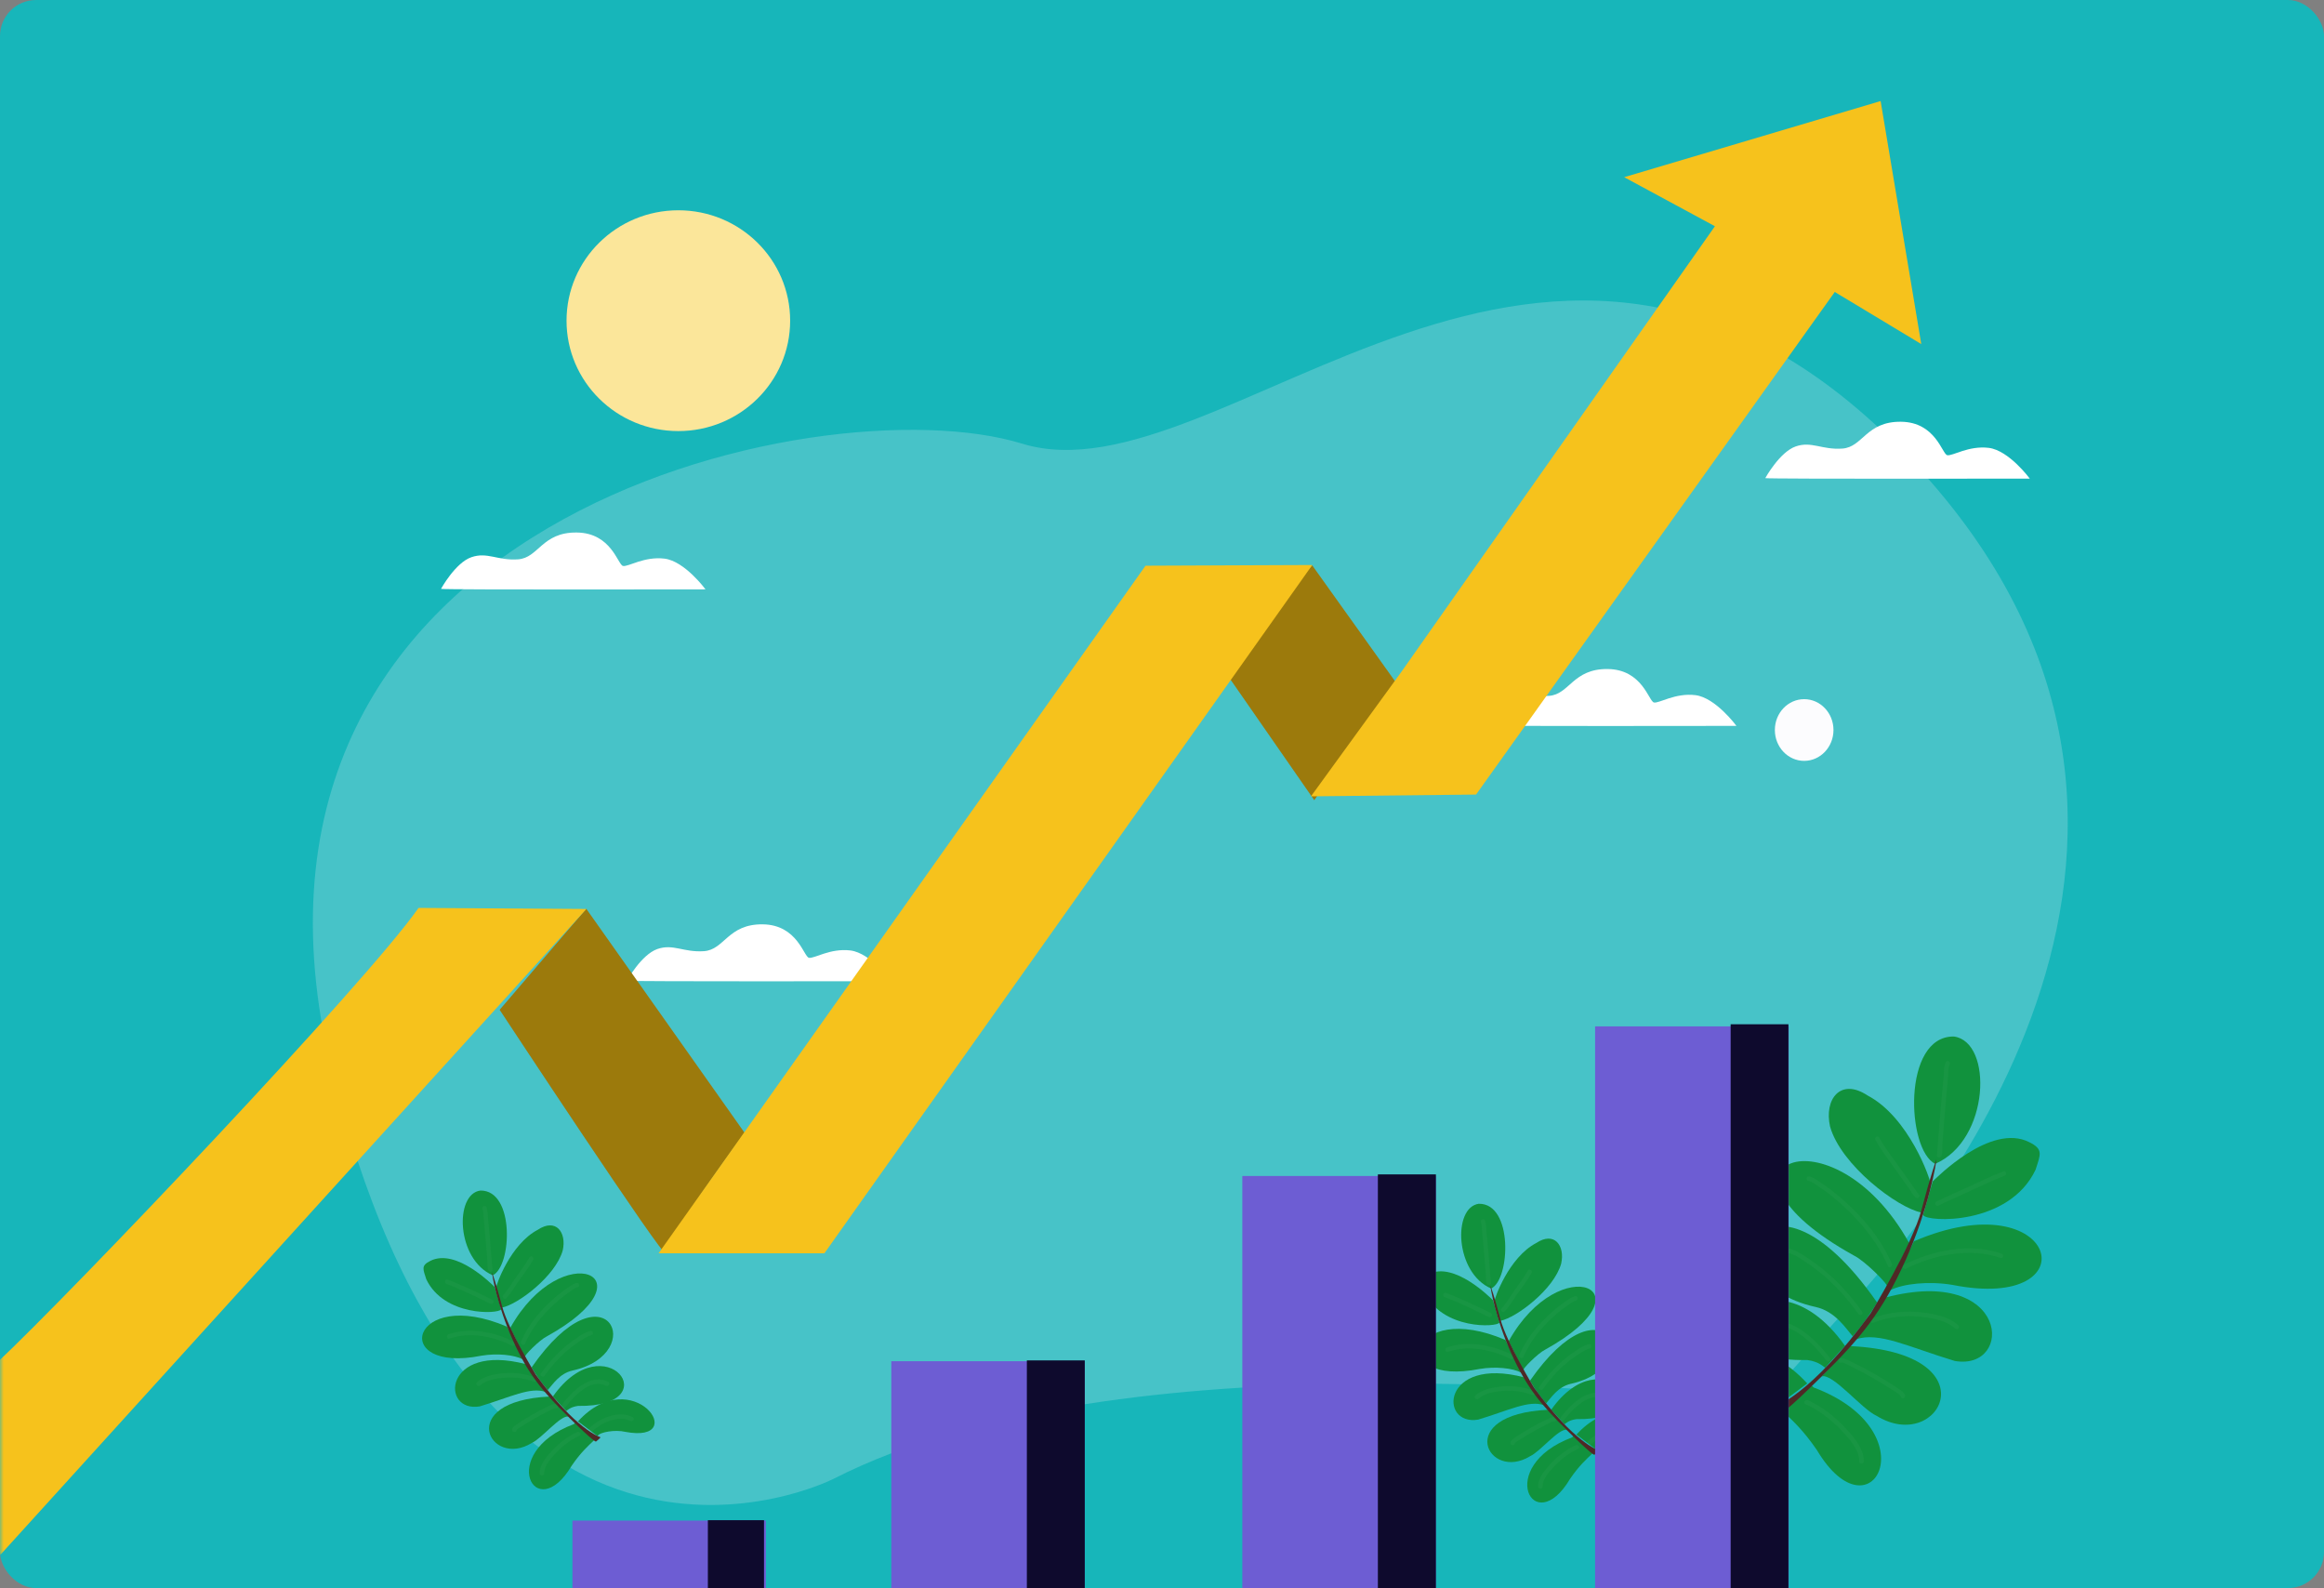 <svg width="322" height="220" viewBox="0 0 322 220" fill="none" xmlns="http://www.w3.org/2000/svg">
<rect x="0" y="0" width="322" height="220" fill="#808080" stroke="none"/>
<g clip-path="url(#clip0_2552_67595)">
<rect width="322" height="220" rx="5" fill="#17B6BA"/>
<mask id="mask0_2552_67595" style="mask-type:luminance" maskUnits="userSpaceOnUse" x="0" y="0" width="322" height="223">
<path d="M322 0H0V222.679H322V0Z" fill="white"/>
</mask>
<g mask="url(#mask0_2552_67595)">
<path d="M249.975 105.405C252.218 105.405 254.036 103.492 254.036 101.131C254.036 98.771 252.218 96.857 249.975 96.857C247.732 96.857 245.914 98.771 245.914 101.131C245.914 103.492 247.732 105.405 249.975 105.405Z" fill="white"/>
<path opacity="0.22" d="M115.453 204.885C114.356 205.441 66.836 228.579 46.4 150.127C25.964 71.674 113.816 52.875 141.604 61.456C169.393 70.036 214.751 11.61 264.187 63.093C313.624 114.576 267.053 169.334 256.016 181.19C244.98 193.045 247.436 193.045 238.446 193.455C229.456 193.864 155.49 184.449 115.453 204.885Z" fill="#F3F2FB"/>
<path d="M93.987 59.719C102.542 59.719 109.478 52.872 109.478 44.425C109.478 35.978 102.542 29.131 93.987 29.131C85.432 29.131 78.496 35.978 78.496 44.425C78.496 52.872 85.432 59.719 93.987 59.719Z" fill="#FBE69A"/>
<path d="M61.103 81.581C61.677 81.712 97.751 81.646 97.751 81.646C97.751 81.646 94.869 77.733 92.069 77.389C89.269 77.045 87.041 78.552 86.321 78.404C85.6 78.257 84.733 73.819 79.902 73.77C75.071 73.721 74.629 77.291 71.78 77.487C68.931 77.684 67.522 76.423 65.312 77.192C63.085 77.962 61.103 81.581 61.103 81.581Z" fill="white"/>
<path d="M203.943 100.493C204.516 100.624 240.591 100.559 240.591 100.559C240.591 100.559 237.709 96.645 234.909 96.301C232.108 95.957 229.881 97.464 229.161 97.316C228.44 97.169 227.572 92.731 222.742 92.682C217.911 92.633 217.469 96.203 214.62 96.399C211.771 96.596 210.362 95.335 208.152 96.105C205.925 96.891 203.943 100.493 203.943 100.493Z" fill="white"/>
<path d="M86.863 135.862C87.436 135.993 123.511 135.928 123.511 135.928C123.511 135.928 120.629 132.014 117.828 131.67C115.028 131.326 112.801 132.833 112.081 132.685C111.36 132.538 110.492 128.1 105.662 128.051C100.831 128.002 100.389 131.572 97.54 131.768C94.691 131.965 93.282 130.704 91.072 131.474C88.845 132.26 86.863 135.862 86.863 135.862Z" fill="white"/>
<path d="M244.586 66.237C245.159 66.368 281.233 66.303 281.233 66.303C281.233 66.303 278.351 62.389 275.551 62.045C272.751 61.701 270.524 63.208 269.803 63.06C269.083 62.913 268.215 58.475 263.384 58.426C258.554 58.377 258.112 61.947 255.262 62.143C252.413 62.34 251.005 61.079 248.794 61.849C246.567 62.635 244.586 66.237 244.586 66.237Z" fill="white"/>
<path d="M69.227 139.891C69.227 139.891 92.348 174.999 92.201 173.558C92.053 172.117 103.172 156.938 103.172 156.938L81.229 125.891L69.227 139.891Z" fill="#9C7A0C"/>
<path d="M169.195 92.273L182.099 110.858L193.365 94.483L181.804 78.305L169.195 92.273Z" fill="#9C7A0C"/>
<path d="M-0.515 188.872C10.001 178.999 50.657 136.255 57.993 125.775L81.245 125.923L-0.499 215.999" fill="#F6C21C"/>
<path d="M114.224 173.623L181.82 78.272L158.715 78.37L91.25 173.623H114.224Z" fill="#F6C21C"/>
<path d="M194.2 93.026L237.61 31.341L225.034 24.546L260.568 14L266.201 47.667L254.215 40.446C237.643 63.649 221.088 86.869 204.516 110.072C196.886 110.154 189.271 110.236 181.641 110.318L194.2 93.026Z" fill="#F6C21C"/>
<path d="M250.4 191.652C238.921 179.141 226.82 196.466 240.607 193.813C242.605 193.355 245.847 193.846 246.355 194.681L250.4 191.652Z" fill="#11923D"/>
<path d="M256.344 186.477C276.174 187.426 268.756 201.558 260.012 196.138C257.965 195.221 253.986 190.259 252.414 190.669L256.344 186.477Z" fill="#11923D"/>
<path d="M255.638 186.446C244.732 171.037 231.403 188.722 250.414 188.411C252.019 188.607 252.772 189.426 252.871 189.475L255.638 186.446Z" fill="#11923D"/>
<path d="M260.077 180.436C244.586 158.15 235.449 177.522 251.562 181.059C254.297 181.664 255.738 184.039 256.704 185.12C257.752 183.941 259.177 181.992 260.077 180.436Z" fill="#11923D"/>
<path d="M261.24 179.747C278.516 175.212 279.105 189.949 270.852 188.541C264.401 186.592 260.323 184.447 257.146 185.544L261.24 179.747Z" fill="#11923D"/>
<path d="M264.515 172.184C253.79 152.943 234.238 161.409 256.901 173.952C258.375 174.657 261.797 178.079 261.502 178.324L264.515 172.184Z" fill="#11923D"/>
<path d="M265.186 171.954C285.295 163.34 289.864 181.86 270.508 177.996C267.217 177.456 263.713 177.816 261.879 178.749L265.186 171.954Z" fill="#11923D"/>
<path d="M267.495 164.094C267.527 163.406 264.465 154.744 258.767 151.764C254.984 149.258 252.724 152.304 253.56 156.054C255.05 161.392 262.893 167.32 266.217 167.975L267.495 164.094Z" fill="#11923D"/>
<path d="M267.774 163.668C268.281 163.193 275.83 155.513 281.168 158.231C283.166 159.214 282.708 159.934 282.036 162.047C278.352 169.841 266.922 169.333 266.447 168.318L267.774 163.668Z" fill="#11923D"/>
<path d="M268.134 161.228C275.699 157.97 276.174 144.329 270.721 143.592C263.533 143.494 264.155 159.312 268.134 161.228Z" fill="#11923D"/>
<path d="M251.285 192.21C267.447 198.269 259.308 213.563 251.743 200.889C249.844 198.122 248.354 196.763 246.945 195.453L251.039 191.965L251.285 192.21Z" fill="#11923D"/>
<g opacity="0.32">
<g opacity="0.32">
<path opacity="0.32" d="M250.156 194.518C252.006 195.337 253.66 196.631 255.068 198.088C256.116 199.185 257.655 200.823 257.606 202.46C257.59 202.853 258.212 202.853 258.228 202.46C258.294 200.773 256.902 199.136 255.821 197.973C254.331 196.352 252.514 194.878 250.483 193.978C250.107 193.847 249.795 194.371 250.156 194.518Z" fill="#F7F2F2"/>
</g>
</g>
<g opacity="0.32">
<g opacity="0.32">
<path opacity="0.32" d="M247.927 193.159C245.88 191.129 241.934 189.459 239.117 190.883C238.757 191.063 239.068 191.587 239.428 191.407C240.542 190.834 241.999 190.965 243.178 191.227C244.816 191.604 246.306 192.39 247.501 193.585C247.779 193.863 248.205 193.438 247.927 193.159Z" fill="#F7F2F2"/>
</g>
</g>
<g opacity="0.32">
<g opacity="0.32">
<path opacity="0.32" d="M253.51 188.081C251.528 185.527 247.746 181.679 244.192 183.562C243.849 183.742 244.16 184.282 244.504 184.086C247.746 182.366 251.299 186.214 253.084 188.507C253.33 188.834 253.755 188.392 253.51 188.081Z" fill="#F7F2F2"/>
</g>
</g>
<g opacity="0.32">
<g opacity="0.32">
<path opacity="0.32" d="M255.084 188.771C255.412 188.656 256.345 189.246 256.672 189.393C257.606 189.835 258.506 190.343 259.407 190.85C260.308 191.358 261.192 191.882 262.043 192.455C262.322 192.635 263.321 193.159 263.37 193.487C263.435 193.88 264.025 193.716 263.959 193.323C263.877 192.832 263.026 192.39 262.666 192.144C261.7 191.489 260.701 190.9 259.702 190.326C258.687 189.753 257.671 189.197 256.607 188.705C256.198 188.509 255.395 188.018 254.904 188.181C254.544 188.312 254.707 188.902 255.084 188.771Z" fill="#F7F2F2"/>
</g>
</g>
<g opacity="0.32">
<g opacity="0.32">
<path opacity="0.32" d="M258.015 181.73C256.132 179.078 253.889 176.671 251.203 174.804C250.237 174.132 249.009 173.215 247.83 172.953C247.519 172.888 247.339 173.232 247.535 173.461C247.568 173.51 247.633 173.527 247.682 173.543C248.043 173.69 248.206 173.101 247.846 172.953C247.879 172.97 247.928 173.003 247.961 173.019C247.863 173.183 247.764 173.363 247.666 173.527C248.747 173.772 249.86 174.607 250.745 175.213C253.397 177.031 255.624 179.405 257.475 182.009C257.704 182.353 258.244 182.058 258.015 181.73Z" fill="#F7F2F2"/>
</g>
</g>
<g opacity="0.32">
<g opacity="0.32">
<path opacity="0.32" d="M259.523 183.251C261.635 182.415 263.911 182.17 266.171 182.415C267.726 182.579 269.724 182.939 270.903 184.053C271.198 184.331 271.624 183.889 271.345 183.611C270.117 182.448 268.185 182.055 266.564 181.842C264.14 181.531 261.635 181.76 259.359 182.661C258.999 182.808 259.146 183.398 259.523 183.251Z" fill="#F7F2F2"/>
</g>
</g>
<g opacity="0.32">
<g opacity="0.32">
<path opacity="0.32" d="M262.123 175.099C260.649 171.677 258.209 168.729 255.425 166.273C254.427 165.389 253.379 164.57 252.265 163.833C251.807 163.522 251.184 163.031 250.611 162.982C250.218 162.949 250.218 163.571 250.611 163.604C250.988 163.637 251.79 164.243 252.183 164.505C253.28 165.241 254.312 166.077 255.294 166.977C257.914 169.352 260.191 172.152 261.599 175.41C261.746 175.771 262.27 175.459 262.123 175.099Z" fill="#F7F2F2"/>
</g>
</g>
<g opacity="0.32">
<g opacity="0.32">
<path opacity="0.32" d="M264.088 175.753C267.953 173.805 272.964 172.789 277.172 174.263C277.549 174.394 277.712 173.805 277.336 173.674C272.98 172.134 267.773 173.199 263.777 175.229C263.417 175.409 263.728 175.933 264.088 175.753Z" fill="#F7F2F2"/>
</g>
</g>
<g opacity="0.32">
<g opacity="0.32">
<path opacity="0.32" d="M265.857 165.451C265.611 165.222 265.267 164.632 265.005 164.288C264.416 163.47 263.826 162.634 263.237 161.799C262.271 160.424 261.173 159.065 260.371 157.591C260.191 157.247 259.651 157.558 259.847 157.902C260.666 159.425 261.812 160.833 262.811 162.258C263.4 163.093 263.99 163.928 264.579 164.763C264.841 165.123 265.087 165.598 265.415 165.893C265.709 166.155 266.151 165.713 265.857 165.451Z" fill="#F7F2F2"/>
</g>
</g>
<g opacity="0.32">
<g opacity="0.32">
<path opacity="0.32" d="M268.593 167.007C270.018 166.303 271.475 165.665 272.916 165.01C274.521 164.289 276.11 163.487 277.763 162.864C278.124 162.733 277.976 162.128 277.6 162.275C275.962 162.881 274.357 163.683 272.769 164.404C271.279 165.091 269.756 165.746 268.282 166.467C267.938 166.663 268.25 167.187 268.593 167.007Z" fill="#F7F2F2"/>
</g>
</g>
<g opacity="0.32">
<g opacity="0.32">
<path opacity="0.32" d="M268.888 160.279C269.2 159.984 269.085 158.838 269.118 158.478C269.232 157.07 269.347 155.661 269.462 154.253C269.593 152.747 269.707 151.24 269.855 149.734C269.92 149.128 269.904 147.85 270.133 147.441C270.329 147.097 269.789 146.786 269.609 147.13C269.298 147.687 269.363 148.62 269.298 149.226C269.15 150.651 269.036 152.075 268.905 153.516C268.774 154.974 268.659 156.415 268.545 157.872C268.512 158.363 268.463 158.854 268.43 159.362C268.414 159.509 268.381 159.673 268.397 159.821C268.414 160.083 268.266 160.033 268.463 159.853C268.168 160.115 268.594 160.541 268.888 160.279Z" fill="#F7F2F2"/>
</g>
</g>
<path d="M268.296 160.605C268.329 160.949 267.232 167.467 264.006 174.622C260.78 181.778 257.833 185.315 252.412 190.67C246.992 196.025 246.665 195.844 246.665 195.844C246.665 195.844 245.617 194.993 245.731 194.944C245.846 194.895 250.824 193.405 259.192 181.926C259.192 181.926 264.939 172.526 266.233 167.598C267.527 162.685 268.296 160.605 268.296 160.605Z" fill="#4F2926"/>
<path d="M80.082 196.909C87.729 188.574 95.786 200.118 86.599 198.35C85.273 198.038 83.111 198.366 82.784 198.939L80.082 196.909Z" fill="#11923D"/>
<path d="M76.137 193.469C62.939 194.091 67.884 203.507 73.698 199.888C75.057 199.282 77.709 195.974 78.757 196.253L76.137 193.469Z" fill="#11923D"/>
<path d="M76.611 193.454C83.865 183.187 92.741 194.961 80.099 194.764C79.019 194.895 78.527 195.436 78.462 195.469L76.611 193.454Z" fill="#11923D"/>
<path d="M73.648 189.441C83.965 174.606 90.04 187.509 79.314 189.867C77.497 190.277 76.547 191.849 75.892 192.569C75.204 191.783 74.254 190.489 73.648 189.441Z" fill="#11923D"/>
<path d="M72.878 188.984C61.383 185.971 60.99 195.764 66.476 194.83C70.766 193.537 73.484 192.096 75.597 192.832L72.878 188.984Z" fill="#11923D"/>
<path d="M70.699 183.956C77.839 171.151 90.841 176.784 75.759 185.135C74.777 185.61 72.501 187.886 72.697 188.05L70.699 183.956Z" fill="#11923D"/>
<path d="M70.258 183.793C56.879 178.062 53.834 190.392 66.721 187.805C68.899 187.445 71.24 187.69 72.452 188.313L70.258 183.793Z" fill="#11923D"/>
<path d="M68.704 178.567C68.671 178.109 70.718 172.345 74.517 170.363C77.022 168.693 78.528 170.724 77.972 173.213C76.989 176.766 71.766 180.713 69.555 181.138L68.704 178.567Z" fill="#11923D"/>
<path d="M68.539 178.29C68.212 177.979 63.185 172.87 59.631 174.671C58.305 175.326 58.616 175.801 59.058 177.209C61.514 182.4 69.112 182.056 69.44 181.385L68.539 178.29Z" fill="#11923D"/>
<path d="M68.276 176.671C63.233 174.509 62.922 165.421 66.557 164.93C71.355 164.864 70.929 175.394 68.276 176.671Z" fill="#11923D"/>
<path d="M79.511 197.285C68.753 201.313 74.173 211.498 79.2 203.065C80.461 201.215 81.46 200.331 82.393 199.446L79.675 197.121L79.511 197.285Z" fill="#11923D"/>
<g opacity="0.32">
<g opacity="0.32">
<path opacity="0.32" d="M79.985 198.384C78.609 198.99 77.365 200.005 76.366 201.102C75.645 201.905 74.761 202.953 74.778 204.099C74.778 204.492 75.4 204.492 75.4 204.099C75.383 203.002 76.399 201.938 77.103 201.201C78.02 200.267 79.084 199.432 80.296 198.892C80.656 198.761 80.345 198.22 79.985 198.384Z" fill="#F7F2F2"/>
</g>
</g>
<g opacity="0.32">
<g opacity="0.32">
<path opacity="0.32" d="M82.097 198.268C83.309 197.089 85.667 196.008 87.337 196.843C87.697 197.024 88.008 196.483 87.648 196.319C85.7 195.353 83.08 196.45 81.655 197.842C81.377 198.121 81.819 198.546 82.097 198.268Z" fill="#F7F2F2"/>
</g>
</g>
<g opacity="0.32">
<g opacity="0.32">
<path opacity="0.32" d="M78.38 194.895C79.559 193.405 81.835 190.883 83.964 191.964C84.308 192.144 84.619 191.62 84.275 191.44C81.835 190.195 79.33 192.7 77.955 194.469C77.709 194.78 78.135 195.206 78.38 194.895Z" fill="#F7F2F2"/>
</g>
</g>
<g opacity="0.32">
<g opacity="0.32">
<path opacity="0.32" d="M77.118 194.503C76.758 194.405 76.266 194.683 75.955 194.83C75.235 195.158 74.531 195.535 73.843 195.928C73.155 196.321 72.467 196.714 71.829 197.172C71.55 197.352 71.043 197.631 70.961 197.991C70.879 198.367 71.469 198.548 71.55 198.155C71.583 197.974 72.254 197.614 72.451 197.483C73.008 197.123 73.564 196.779 74.138 196.468C74.711 196.14 75.3 195.829 75.89 195.535C76.103 195.436 76.758 195.043 76.938 195.092C77.331 195.207 77.495 194.618 77.118 194.503Z" fill="#F7F2F2"/>
</g>
</g>
<g opacity="0.32">
<g opacity="0.32">
<path opacity="0.32" d="M75.466 190.572C76.694 188.836 78.167 187.264 79.936 186.069C80.525 185.676 81.23 185.152 81.934 184.972C81.852 184.792 81.77 184.595 81.704 184.415C81.721 184.399 81.754 184.399 81.77 184.382C81.41 184.53 81.573 185.119 81.934 184.972C81.966 184.956 81.999 184.956 82.016 184.939C82.31 184.759 82.114 184.284 81.786 184.382C80.984 184.579 80.165 185.168 79.494 185.643C77.709 186.888 76.219 188.493 74.942 190.277C74.712 190.572 75.236 190.883 75.466 190.572Z" fill="#F7F2F2"/>
</g>
</g>
<g opacity="0.32">
<g opacity="0.32">
<path opacity="0.32" d="M74.154 190.833C72.599 190.228 70.929 190.08 69.275 190.293C68.178 190.44 66.917 190.719 66.082 191.488C65.787 191.75 66.229 192.193 66.524 191.931C67.326 191.194 68.636 190.964 69.684 190.866C71.158 190.719 72.632 190.899 74.007 191.423C74.367 191.57 74.531 190.981 74.154 190.833Z" fill="#F7F2F2"/>
</g>
</g>
<g opacity="0.32">
<g opacity="0.32">
<path opacity="0.32" d="M72.732 186.15C73.665 184.005 75.139 182.171 76.858 180.599C77.513 180.01 78.201 179.453 78.921 178.962C79.183 178.782 79.724 178.372 79.953 178.356C80.346 178.323 80.346 177.701 79.953 177.734C79.56 177.766 79.151 178.078 78.823 178.29C78.086 178.782 77.382 179.322 76.711 179.912C74.828 181.565 73.19 183.547 72.191 185.839C72.044 186.2 72.584 186.527 72.732 186.15Z" fill="#F7F2F2"/>
</g>
</g>
<g opacity="0.32">
<g opacity="0.32">
<path opacity="0.32" d="M71.242 185.889C68.54 184.53 65.085 183.826 62.137 184.841C61.761 184.972 61.925 185.562 62.301 185.431C65.085 184.464 68.36 185.119 70.931 186.413C71.275 186.593 71.602 186.069 71.242 185.889Z" fill="#F7F2F2"/>
</g>
</g>
<g opacity="0.32">
<g opacity="0.32">
<path opacity="0.32" d="M70.159 179.829C70.83 179.142 71.338 178.192 71.895 177.422C72.566 176.473 73.319 175.523 73.876 174.508C74.073 174.164 73.532 173.853 73.352 174.196C72.828 175.163 72.108 176.063 71.469 176.98C70.929 177.75 70.306 178.814 69.733 179.404C69.455 179.682 69.897 180.124 70.159 179.829Z" fill="#F7F2F2"/>
</g>
</g>
<g opacity="0.32">
<g opacity="0.32">
<path opacity="0.32" d="M68.245 180.077C66.215 179.078 64.135 178.063 62.023 177.277C61.646 177.146 61.499 177.735 61.859 177.866C63.922 178.636 65.953 179.635 67.934 180.601C68.278 180.781 68.589 180.257 68.245 180.077Z" fill="#F7F2F2"/>
</g>
</g>
<g opacity="0.32">
<g opacity="0.32">
<path opacity="0.32" d="M68.226 175.801C68.275 175.932 68.21 175.539 68.194 175.441C68.161 175.113 68.144 174.786 68.112 174.458C68.03 173.476 67.948 172.493 67.866 171.494C67.784 170.545 67.702 169.611 67.604 168.662C67.555 168.219 67.588 167.63 67.391 167.221C67.211 166.86 66.687 167.171 66.867 167.532C66.982 167.777 66.998 168.645 67.047 169.038C67.146 170.021 67.228 171.003 67.309 171.986C67.391 172.886 67.457 173.787 67.539 174.704C67.571 175.081 67.506 175.605 67.653 175.965C67.784 176.341 68.374 176.178 68.226 175.801Z" fill="#F7F2F2"/>
</g>
</g>
<path d="M68.177 176.262C68.144 176.491 68.881 180.83 71.026 185.595C73.171 190.361 75.136 192.719 78.739 196.272C82.341 199.825 82.57 199.711 82.57 199.711C82.57 199.711 83.275 199.138 83.193 199.105C83.111 199.072 79.803 198.073 74.236 190.442C74.236 190.442 70.42 184.187 69.552 180.912C68.684 177.637 68.177 176.262 68.177 176.262Z" fill="#4F2926"/>
<path d="M218.418 198.743C226.065 190.408 234.122 201.952 224.935 200.184C223.609 199.872 221.447 200.2 221.12 200.773L218.418 198.743Z" fill="#11923D"/>
<path d="M214.456 195.305C201.257 195.927 206.203 205.343 212.016 201.724C213.375 201.118 216.028 197.81 217.076 198.088L214.456 195.305Z" fill="#11923D"/>
<path d="M214.93 195.287C222.184 185.019 231.059 196.793 218.418 196.597C217.337 196.728 216.846 197.268 216.78 197.301L214.93 195.287Z" fill="#11923D"/>
<path d="M211.984 191.275C222.301 176.44 228.376 189.343 217.65 191.701C215.832 192.111 214.883 193.683 214.228 194.403C213.524 193.617 212.574 192.323 211.984 191.275Z" fill="#11923D"/>
<path d="M211.214 190.816C199.719 187.803 199.326 197.596 204.812 196.662C209.102 195.369 211.82 193.928 213.933 194.664L211.214 190.816Z" fill="#11923D"/>
<path d="M209.035 185.79C216.175 172.985 229.176 178.618 214.095 186.969C213.113 187.444 210.836 189.72 211.033 189.884L209.035 185.79Z" fill="#11923D"/>
<path d="M208.578 185.627C195.2 179.896 192.154 192.226 205.041 189.639C207.219 189.279 209.561 189.524 210.772 190.147L208.578 185.627Z" fill="#11923D"/>
<path d="M207.039 180.403C207.007 179.945 209.054 174.181 212.853 172.199C215.358 170.529 216.864 172.56 216.308 175.049C215.325 178.602 210.102 182.548 207.891 182.974L207.039 180.403Z" fill="#11923D"/>
<path d="M206.858 180.124C206.53 179.812 201.503 174.703 197.95 176.505C196.623 177.16 196.934 177.635 197.376 179.043C199.833 184.234 207.431 183.89 207.758 183.218L206.858 180.124Z" fill="#11923D"/>
<path d="M206.612 178.503C201.569 176.341 201.257 167.253 204.893 166.762C209.674 166.697 209.265 177.226 206.612 178.503Z" fill="#11923D"/>
<path d="M217.83 199.121C207.071 203.149 212.491 213.334 217.519 204.901C218.779 203.051 219.778 202.167 220.712 201.282L217.993 198.957L217.83 199.121Z" fill="#11923D"/>
<g opacity="0.32">
<g opacity="0.32">
<path opacity="0.32" d="M218.321 200.216C216.945 200.822 215.701 201.837 214.702 202.934C213.981 203.737 213.097 204.785 213.114 205.931C213.114 206.324 213.736 206.324 213.736 205.931C213.719 204.834 214.735 203.77 215.439 203.033C216.356 202.099 217.42 201.264 218.632 200.724C218.992 200.593 218.681 200.052 218.321 200.216Z" fill="#F7F2F2"/>
</g>
</g>
<g opacity="0.32">
<g opacity="0.32">
<path opacity="0.32" d="M220.431 200.1C221.643 198.921 224.001 197.84 225.671 198.675C226.031 198.856 226.342 198.315 225.982 198.151C224.034 197.185 221.414 198.282 219.989 199.674C219.711 199.953 220.136 200.378 220.431 200.1Z" fill="#F7F2F2"/>
</g>
</g>
<g opacity="0.32">
<g opacity="0.32">
<path opacity="0.32" d="M216.701 196.731C217.88 195.241 220.156 192.719 222.285 193.8C222.629 193.98 222.94 193.456 222.596 193.276C220.156 192.031 217.651 194.536 216.275 196.305C216.03 196.616 216.472 197.042 216.701 196.731Z" fill="#F7F2F2"/>
</g>
</g>
<g opacity="0.32">
<g opacity="0.32">
<path opacity="0.32" d="M215.438 196.337C215.078 196.239 214.587 196.517 214.276 196.664C213.555 196.992 212.851 197.369 212.163 197.762C211.475 198.155 210.788 198.548 210.149 199.006C209.871 199.186 209.363 199.465 209.281 199.825C209.199 200.201 209.789 200.382 209.871 199.989C209.903 199.808 210.575 199.448 210.771 199.317C211.328 198.957 211.885 198.613 212.458 198.302C213.031 197.974 213.621 197.663 214.21 197.369C214.423 197.27 215.078 196.877 215.258 196.926C215.667 197.041 215.815 196.452 215.438 196.337Z" fill="#F7F2F2"/>
</g>
</g>
<g opacity="0.32">
<g opacity="0.32">
<path opacity="0.32" d="M213.801 192.406C215.03 190.67 216.503 189.098 218.272 187.903C218.861 187.51 219.565 186.986 220.27 186.806C220.188 186.626 220.106 186.429 220.04 186.249C220.057 186.233 220.089 186.233 220.106 186.216C219.746 186.364 219.909 186.953 220.27 186.806C220.302 186.789 220.335 186.789 220.351 186.773C220.646 186.593 220.45 186.118 220.122 186.216C219.32 186.413 218.501 187.002 217.83 187.477C216.045 188.722 214.555 190.326 213.277 192.111C213.032 192.406 213.572 192.717 213.801 192.406Z" fill="#F7F2F2"/>
</g>
</g>
<g opacity="0.32">
<g opacity="0.32">
<path opacity="0.32" d="M212.49 192.669C210.935 192.064 209.265 191.916 207.611 192.129C206.514 192.276 205.253 192.555 204.418 193.324C204.123 193.586 204.565 194.029 204.86 193.767C205.662 193.03 206.972 192.8 208.02 192.702C209.494 192.555 210.968 192.735 212.343 193.259C212.687 193.406 212.851 192.817 212.49 192.669Z" fill="#F7F2F2"/>
</g>
</g>
<g opacity="0.32">
<g opacity="0.32">
<path opacity="0.32" d="M211.066 187.984C211.999 185.839 213.473 184.005 215.192 182.433C215.847 181.844 216.535 181.287 217.256 180.796C217.518 180.616 218.058 180.206 218.287 180.19C218.68 180.157 218.68 179.535 218.287 179.568C217.894 179.6 217.485 179.912 217.157 180.124C216.421 180.616 215.716 181.156 215.045 181.746C213.162 183.399 211.524 185.381 210.526 187.673C210.378 188.034 210.902 188.345 211.066 187.984Z" fill="#F7F2F2"/>
</g>
</g>
<g opacity="0.32">
<g opacity="0.32">
<path opacity="0.32" d="M209.576 187.723C206.874 186.364 203.419 185.66 200.471 186.675C200.095 186.806 200.258 187.396 200.635 187.265C203.419 186.298 206.694 186.953 209.265 188.247C209.609 188.427 209.92 187.903 209.576 187.723Z" fill="#F7F2F2"/>
</g>
</g>
<g opacity="0.32">
<g opacity="0.32">
<path opacity="0.32" d="M208.495 181.661C209.166 180.974 209.674 180.024 210.231 179.254C210.902 178.305 211.655 177.355 212.212 176.34C212.409 175.996 211.868 175.685 211.688 176.028C211.164 176.995 210.444 177.895 209.805 178.812C209.265 179.582 208.642 180.646 208.069 181.236C207.791 181.514 208.217 181.956 208.495 181.661Z" fill="#F7F2F2"/>
</g>
</g>
<g opacity="0.32">
<g opacity="0.32">
<path opacity="0.32" d="M206.561 181.909C204.531 180.91 202.451 179.895 200.339 179.109C199.962 178.978 199.815 179.567 200.175 179.698C202.238 180.468 204.269 181.467 206.25 182.433C206.611 182.613 206.922 182.089 206.561 181.909Z" fill="#F7F2F2"/>
</g>
</g>
<g opacity="0.32">
<g opacity="0.32">
<path opacity="0.32" d="M206.564 177.635C206.613 177.766 206.548 177.373 206.531 177.275C206.499 176.947 206.482 176.62 206.45 176.292C206.368 175.31 206.286 174.327 206.204 173.328C206.122 172.379 206.04 171.445 205.942 170.496C205.893 170.053 205.926 169.464 205.729 169.055C205.549 168.694 205.025 169.005 205.205 169.366C205.32 169.611 205.336 170.479 205.385 170.872C205.483 171.855 205.565 172.837 205.647 173.82C205.729 174.72 205.795 175.621 205.876 176.538C205.909 176.915 205.844 177.439 205.991 177.799C206.106 178.175 206.695 178.012 206.564 177.635Z" fill="#F7F2F2"/>
</g>
</g>
<path d="M206.513 178.094C206.48 178.323 207.217 182.662 209.362 187.428C211.507 192.193 213.472 194.551 217.075 198.104C220.677 201.657 220.906 201.543 220.906 201.543C220.906 201.543 221.61 200.97 221.529 200.937C221.447 200.904 218.139 199.905 212.572 192.274C212.572 192.274 208.756 186.019 207.888 182.744C207.02 179.469 206.513 178.094 206.513 178.094Z" fill="#4F2926"/>
<path d="M150.298 188.576H123.492V222.309H150.298V188.576Z" fill="#6D5DD3"/>
<path d="M150.299 188.461H142.275V222.193H150.299V188.461Z" fill="#0E0A2D"/>
<path d="M106.118 210.648H79.312V222.438H106.118V210.648Z" fill="#6D5DD3"/>
<path d="M105.856 210.6H98.078V222.39H105.856V210.6Z" fill="#0E0A2D"/>
<path d="M198.933 162.918H172.127V222.294H198.933V162.918Z" fill="#6D5DD3"/>
<path d="M198.95 162.688H190.91V222.243H198.95V162.688Z" fill="#0E0A2D"/>
<path d="M247.83 142.186H221.008V222.259H247.83V142.186Z" fill="#6D5DD3"/>
<path d="M247.796 141.891H239.789V221.964H247.796V141.891Z" fill="#0E0A2D"/>
</g>
</g>
<defs>
<clipPath id="clip0_2552_67595">
<rect width="322" height="220" rx="5" fill="white"/>
</clipPath>
</defs>
</svg>
